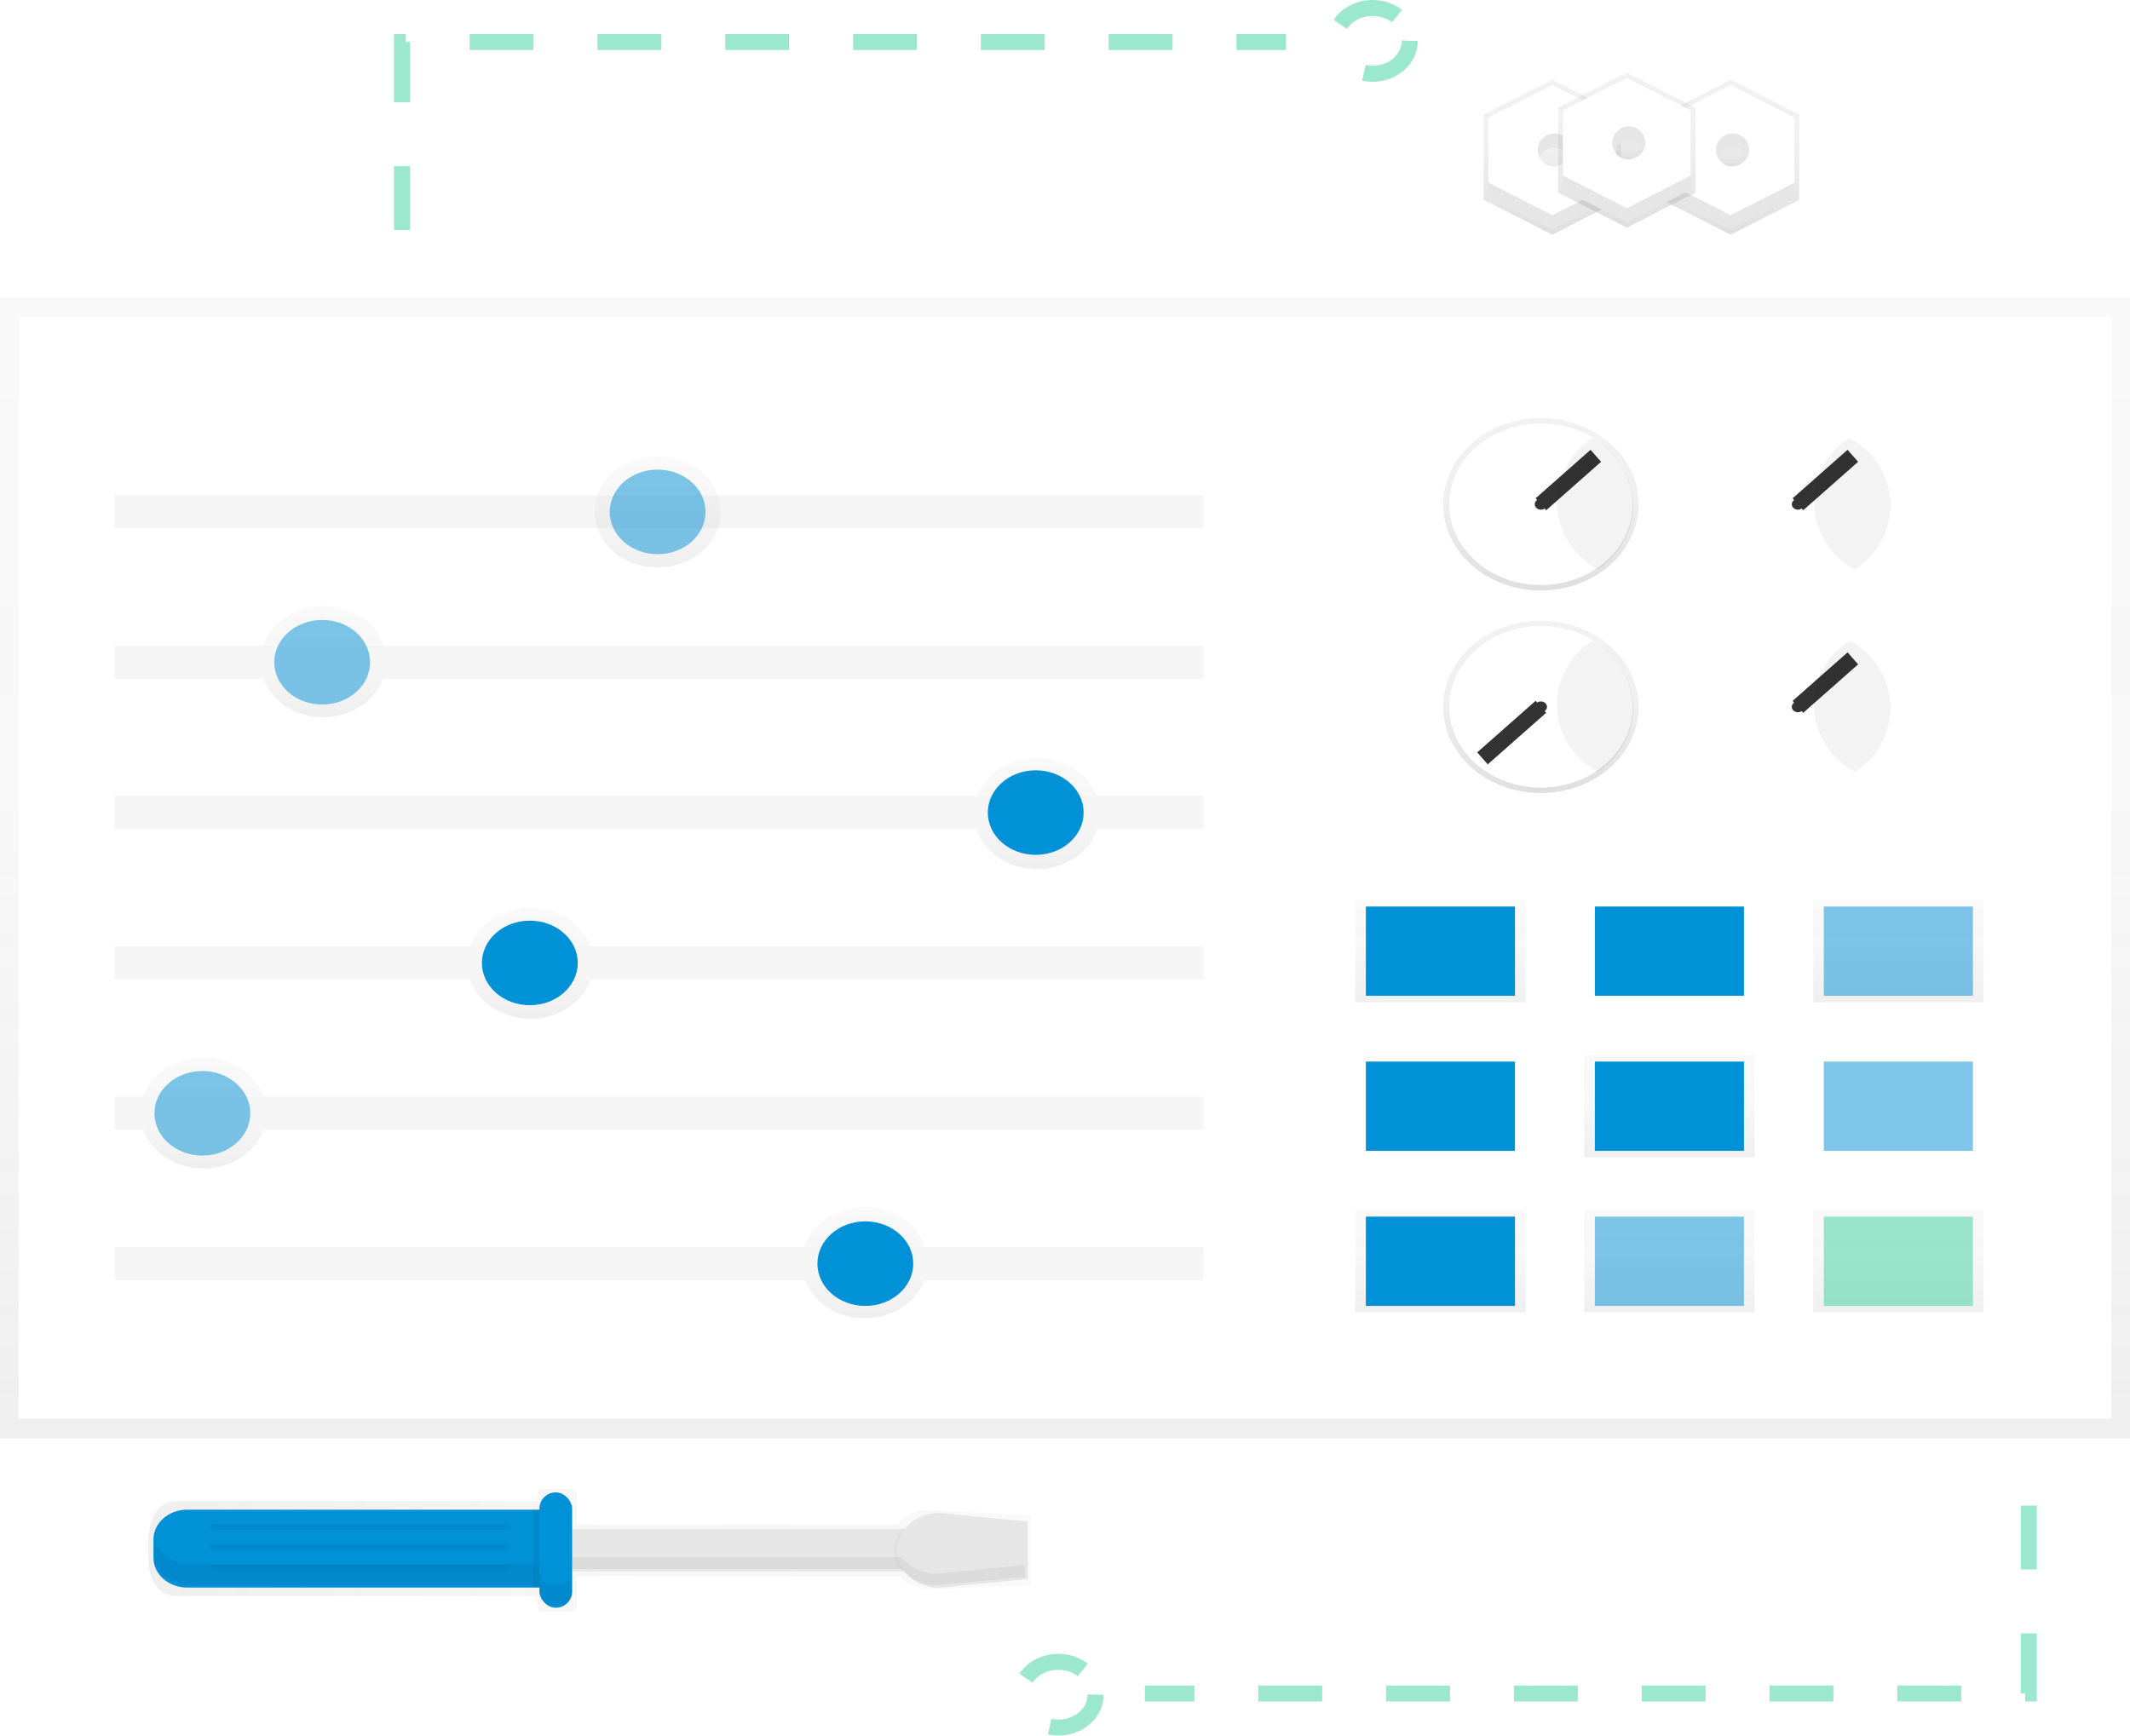 <svg id="control_panel" xmlns="http://www.w3.org/2000/svg" xmlns:xlink="http://www.w3.org/1999/xlink" width="400" height="326" viewBox="0 0 400 326">
  <defs>
    <linearGradient id="linear-gradient" x1="0.5" y1="1" x2="0.5" gradientUnits="objectBoundingBox">
      <stop offset="0" stop-color="gray" stop-opacity="0.251"/>
      <stop offset="0.54" stop-color="gray" stop-opacity="0.122"/>
      <stop offset="1" stop-color="gray" stop-opacity="0.102"/>
    </linearGradient>
    <linearGradient id="linear-gradient-8" x1="0.5" x2="0.5" y2="0" xlink:href="#linear-gradient"/>
    <linearGradient id="linear-gradient-17" x1="0" y1="0.5" x2="1" y2="0.5" xlink:href="#linear-gradient"/>
    <linearGradient id="linear-gradient-19" x1="0.5" x2="0.5" y2="-0.001" xlink:href="#linear-gradient"/>
    <linearGradient id="linear-gradient-20" x1="0.5" x2="0.5" y2="0" xlink:href="#linear-gradient"/>
    <linearGradient id="linear-gradient-24" x1="0.5" x2="0.5" y2="0" xlink:href="#linear-gradient"/>
  </defs>
  <rect id="Rectangle_358" data-name="Rectangle 358" width="400" height="214.321" transform="translate(0 55.839)" opacity="0.5" fill="url(#linear-gradient)"/>
  <rect id="Rectangle_359" data-name="Rectangle 359" width="392.999" height="206.947" transform="translate(3.501 59.524)" fill="#fff"/>
  <rect id="Rectangle_360" data-name="Rectangle 360" width="204.501" height="6.179" transform="translate(21.501 93.061)" fill="#f5f5f5"/>
  <ellipse id="Ellipse_318" data-name="Ellipse 318" cx="11.828" cy="10.439" rx="11.828" ry="10.439" transform="translate(111.67 85.712)" opacity="0.5" fill="url(#linear-gradient)"/>
  <ellipse id="Ellipse_319" data-name="Ellipse 319" cx="11.828" cy="10.439" rx="11.828" ry="10.439" transform="translate(48.874 113.835)" opacity="0.5" fill="url(#linear-gradient)"/>
  <ellipse id="Ellipse_320" data-name="Ellipse 320" cx="11.828" cy="10.439" rx="11.828" ry="10.439" transform="translate(182.902 142.371)" opacity="0.5" fill="url(#linear-gradient)"/>
  <ellipse id="Ellipse_321" data-name="Ellipse 321" cx="11.828" cy="10.439" rx="11.828" ry="10.439" transform="translate(87.77 170.494)" opacity="0.5" fill="url(#linear-gradient)"/>
  <ellipse id="Ellipse_322" data-name="Ellipse 322" cx="11.828" cy="10.439" rx="11.828" ry="10.439" transform="translate(26.379 198.617)" opacity="0.5" fill="url(#linear-gradient)"/>
  <ellipse id="Ellipse_323" data-name="Ellipse 323" cx="11.828" cy="10.439" rx="11.828" ry="10.439" transform="translate(150.566 226.74)" opacity="0.5" fill="url(#linear-gradient)"/>
  <ellipse id="Ellipse_324" data-name="Ellipse 324" cx="8.998" cy="7.941" rx="8.998" ry="7.941" transform="translate(114.501 88.21)" fill="#0091d7" opacity="0.5"/>
  <rect id="Rectangle_361" data-name="Rectangle 361" width="204.501" height="6.179" transform="translate(21.501 121.3)" fill="#f5f5f5"/>
  <ellipse id="Ellipse_325" data-name="Ellipse 325" cx="8.998" cy="7.941" rx="8.998" ry="7.941" transform="translate(51.503 116.448)" fill="#0091d7" opacity="0.5"/>
  <rect id="Rectangle_362" data-name="Rectangle 362" width="204.501" height="6.179" transform="translate(21.501 149.542)" fill="#f5f5f5"/>
  <ellipse id="Ellipse_326" data-name="Ellipse 326" cx="8.998" cy="7.941" rx="8.998" ry="7.941" transform="translate(185.503 144.691)" fill="#0091d7"/>
  <rect id="Rectangle_363" data-name="Rectangle 363" width="204.501" height="6.179" transform="translate(21.501 177.781)" fill="#f5f5f5"/>
  <ellipse id="Ellipse_327" data-name="Ellipse 327" cx="8.998" cy="7.941" rx="8.998" ry="7.941" transform="translate(90.502 172.93)" fill="#0091d7"/>
  <rect id="Rectangle_364" data-name="Rectangle 364" width="204.501" height="6.179" transform="translate(21.501 206.024)" fill="#f5f5f5"/>
  <ellipse id="Ellipse_328" data-name="Ellipse 328" cx="8.998" cy="7.941" rx="8.998" ry="7.941" transform="translate(29.004 201.173)" fill="#0091d7" opacity="0.5"/>
  <rect id="Rectangle_365" data-name="Rectangle 365" width="204.501" height="6.179" transform="translate(21.501 234.263)" fill="#f5f5f5"/>
  <ellipse id="Ellipse_329" data-name="Ellipse 329" cx="8.998" cy="7.941" rx="8.998" ry="7.941" transform="translate(153.505 229.411)" fill="#0091d7"/>
  <rect id="Rectangle_366" data-name="Rectangle 366" width="31.998" height="19.165" transform="translate(254.499 169.084)" opacity="0.5" fill="url(#linear-gradient-8)"/>
  <rect id="Rectangle_367" data-name="Rectangle 367" width="31.998" height="19.165" transform="translate(297.501 169.084)" opacity="0.5" fill="url(#linear-gradient-8)"/>
  <rect id="Rectangle_368" data-name="Rectangle 368" width="31.998" height="19.165" transform="translate(340.503 169.084)" opacity="0.5" fill="url(#linear-gradient-8)"/>
  <rect id="Rectangle_369" data-name="Rectangle 369" width="31.998" height="19.165" transform="translate(254.499 198.207)" opacity="0.5" fill="url(#linear-gradient-8)"/>
  <rect id="Rectangle_370" data-name="Rectangle 370" width="31.998" height="19.165" transform="translate(297.501 198.207)" opacity="0.5" fill="url(#linear-gradient-8)"/>
  <rect id="Rectangle_371" data-name="Rectangle 371" width="31.998" height="19.165" transform="translate(340.503 198.207)" opacity="0.5" fill="url(#linear-gradient-8)"/>
  <rect id="Rectangle_372" data-name="Rectangle 372" width="31.998" height="19.165" transform="translate(254.499 227.327)" opacity="0.5" fill="url(#linear-gradient)"/>
  <rect id="Rectangle_373" data-name="Rectangle 373" width="31.998" height="19.165" transform="translate(297.501 227.327)" opacity="0.5" fill="url(#linear-gradient)"/>
  <rect id="Rectangle_374" data-name="Rectangle 374" width="31.998" height="19.165" transform="translate(340.503 227.327)" opacity="0.5" fill="url(#linear-gradient)"/>
  <rect id="Rectangle_375" data-name="Rectangle 375" width="28.001" height="16.766" transform="translate(256.501 170.279)" fill="#0091d7"/>
  <rect id="Rectangle_376" data-name="Rectangle 376" width="28.001" height="16.766" transform="translate(299.502 170.279)" fill="#0091d7"/>
  <rect id="Rectangle_377" data-name="Rectangle 377" width="28.001" height="16.766" transform="translate(342.499 170.279)" fill="#0091d7" opacity="0.5"/>
  <rect id="Rectangle_378" data-name="Rectangle 378" width="28.001" height="16.766" transform="translate(256.501 199.403)" fill="#0091d7"/>
  <rect id="Rectangle_379" data-name="Rectangle 379" width="28.001" height="16.766" transform="translate(299.502 199.403)" fill="#0091d7"/>
  <rect id="Rectangle_380" data-name="Rectangle 380" width="28.001" height="16.766" transform="translate(342.499 199.403)" fill="#0091d7" opacity="0.5"/>
  <rect id="Rectangle_381" data-name="Rectangle 381" width="28.001" height="16.766" transform="translate(256.501 228.526)" fill="#0091d7"/>
  <rect id="Rectangle_382" data-name="Rectangle 382" width="28.001" height="16.766" transform="translate(299.502 228.526)" fill="#0091d7" opacity="0.5"/>
  <rect id="Rectangle_383" data-name="Rectangle 383" width="28.001" height="16.766" transform="translate(342.499 228.526)" fill="#3ad29f" opacity="0.5"/>
  <path id="Path_538" data-name="Path 538" d="M379.8,736.029c-2.812,0-4.9.414-6.378,2.688H313.137v-5.732c0-1.489-2.156-.93-3.576-.93h-1.176c-1.406,0-2.577-.558-2.577.93v1.278H238.1c-3.505,0-4.9,2.713-5.375,6.241a2.648,2.648,0,0,0-.037-.269c-.023.252-.038.509-.038.765v3.859c0,4.02,1.612,7.275,5.455,7.275h67.708v1.94c0,1.489,1.153.93,2.577.93h1.176c1.406,0,3.576.558,3.576-.93v-5.658H373.8a8.541,8.541,0,0,0,.909,1.009c2.6,1.162,2.634,1.419,5.01,1.419l18.586-.662V736.935Z" transform="translate(-204.799 -452.345)" opacity="0.5" fill="url(#linear-gradient-17)"/>
  <rect id="Rectangle_384" data-name="Rectangle 384" width="93" height="7.941" transform="translate(77.999 287.212)" fill="#e6e6e6"/>
  <path id="Path_539" data-name="Path 539" d="M531.58,754.32h0a6.472,6.472,0,0,0,1.406,3.97h1.172V750.35h-1.172A6.472,6.472,0,0,0,531.58,754.32Z" transform="translate(-363.641 -463.134)" opacity="0.03"/>
  <path id="Path_540" data-name="Path 540" d="M557.227,755.407l-16.58,1.654c-4.4,0-7.967-3.148-7.967-7.031h0c0-3.883,3.567-7.031,7.967-7.031l16.58,1.625Z" transform="translate(-364.226 -458.823)" fill="#e6e6e6"/>
  <path id="Path_541" data-name="Path 541" d="M430.4,763.15H338.55v2.2H430.4A8.31,8.31,0,0,0,437,768.427l16.58-1.617v-2.2L437,766.231A8.307,8.307,0,0,1,430.4,763.15Z" transform="translate(-261.071 -470.64)" opacity="0.05"/>
  <path id="Path_542" data-name="Path 542" d="M67.827,683.53h67.384v14.632H67.827c-3.494,0-6.327-2.5-6.327-5.583V689.1c.008-3.079,2.838-5.571,6.327-5.571Z" transform="translate(-32.679 -399.961)" fill="#0091d7"/>
  <rect id="Rectangle_385" data-name="Rectangle 385" width="6.139" height="21.675" rx="3.07" transform="translate(101.304 280.318)" fill="#0091d7"/>
  <rect id="Rectangle_386" data-name="Rectangle 386" width="1.228" height="14.632" transform="translate(100.076 283.569)" opacity="0.05"/>
  <rect id="Rectangle_387" data-name="Rectangle 387" width="56.493" height="1.084" transform="translate(39.281 286.278)" opacity="0.05"/>
  <rect id="Rectangle_388" data-name="Rectangle 388" width="56.493" height="1.084" transform="translate(39.281 290.07)" opacity="0.05"/>
  <rect id="Rectangle_389" data-name="Rectangle 389" width="56.493" height="1.084" transform="translate(39.281 293.867)" opacity="0.05"/>
  <path id="Path_543" data-name="Path 543" d="M310.871,762.474h-1.139a2.365,2.365,0,0,1-2.5-2.2v-1.588H241.518c-3.453,0-6.349-2.3-6.711-5.331a5.319,5.319,0,0,0-.038.628V756.7c0,3.289,3.021,5.955,6.748,5.955H307.23v1.588a2.365,2.365,0,0,0,2.5,2.2h1.139a2.365,2.365,0,0,0,2.5-2.2v-3.97a2.364,2.364,0,0,1-2.493,2.2Z" transform="translate(-205.926 -464.893)" opacity="0.05"/>
  <path id="Path_544" data-name="Path 544" d="M678.892,34.04,666,40.612V56.6l12.892,6.568L691.784,56.6V40.612Z" transform="translate(-353.892 -19.082)" fill="url(#linear-gradient)"/>
  <path id="Path_545" data-name="Path 545" d="M862.851,126.454a3.853,3.853,0,0,1-3.421-1.91,4.02,4.02,0,0,1,6.842,0A3.853,3.853,0,0,1,862.851,126.454Z" transform="translate(-537.851 -95.024)" opacity="0.5" fill="url(#linear-gradient-19)"/>
  <path id="Path_546" data-name="Path 546" d="M853.122,100.88l-12,6.113v12.229l12,6.108,12-6.113V107Zm0,15.3a3.114,3.114,0,1,1,3.5-3.089,2.915,2.915,0,0,1-1.019,2.2,3.749,3.749,0,0,1-2.482.911Z" transform="translate(-528.121 -82.266)" fill="#e6e6e6"/>
  <path id="Path_547" data-name="Path 547" d="M853.122,94.48l-12,6.113v12.229l12,6.113,12-6.113V100.6Zm0,15.3a3.114,3.114,0,1,1,3.5-3.094,2.913,2.913,0,0,1-1.017,2.2,3.749,3.749,0,0,1-2.484.912Z" transform="translate(-528.121 -78.513)" fill="#fff"/>
  <path id="Path_548" data-name="Path 548" d="M607.407,34.04l-12.9,6.572V56.6l12.9,6.568L620.3,56.6V40.612Z" transform="translate(-315.904 -19.082)" fill="url(#linear-gradient-20)"/>
  <path id="Path_549" data-name="Path 549" d="M791.371,126.454a3.853,3.853,0,0,1-3.421-1.91,4.02,4.02,0,0,1,6.842,0A3.853,3.853,0,0,1,791.371,126.454Z" transform="translate(-499.869 -95.024)" opacity="0.5" fill="url(#linear-gradient-19)"/>
  <path id="Path_550" data-name="Path 550" d="M781.642,100.88l-12,6.113v12.229l12,6.108,12-6.113V107Zm0,15.3a3.114,3.114,0,1,1,3.5-3.089,2.915,2.915,0,0,1-1.019,2.2,3.749,3.749,0,0,1-2.482.911Z" transform="translate(-490.139 -82.266)" fill="#e6e6e6"/>
  <path id="Path_551" data-name="Path 551" d="M781.642,94.48l-12,6.113v12.229l12,6.113,12-6.113V100.6Zm0,15.3a3.114,3.114,0,1,1,3.5-3.089,2.915,2.915,0,0,1-1.019,2.2,3.749,3.749,0,0,1-2.482.911Z" transform="translate(-490.139 -78.513)" fill="#fff"/>
  <path id="Path_552" data-name="Path 552" d="M637.282,30.84,624.39,37.412v15.98l12.892,6.572,12.892-6.572V37.412Z" transform="translate(-331.781 -17.206)" fill="url(#linear-gradient)"/>
  <path id="Path_553" data-name="Path 553" d="M821.241,123.254a3.853,3.853,0,0,1-3.421-1.91,4.02,4.02,0,0,1,6.842,0A3.853,3.853,0,0,1,821.241,123.254Z" transform="translate(-515.741 -93.148)" opacity="0.5" fill="url(#linear-gradient-19)"/>
  <path id="Path_554" data-name="Path 554" d="M811.512,97.68l-12,6.113V116.01l12,6.113,12-6.113V103.8Zm0,15.3a3.114,3.114,0,1,1,3.5-3.089,2.915,2.915,0,0,1-1.019,2.2,3.749,3.749,0,0,1-2.482.911Z" transform="translate(-506.011 -80.39)" fill="#e6e6e6"/>
  <path id="Path_555" data-name="Path 555" d="M811.512,91.28l-12,6.113v12.229l12,6.113,12-6.113V97.4Zm0,15.3a3.114,3.114,0,1,1,3.5-3.089,2.914,2.914,0,0,1-1.019,2.2,3.749,3.749,0,0,1-2.482.911Z" transform="translate(-506.011 -76.637)" fill="#fff"/>
  <path id="Path_556" data-name="Path 556" d="M161.11,52.273V16.97h166" transform="translate(-85.609 -9.072)" fill="none" stroke="#3ad29f" stroke-miterlimit="10" stroke-width="3" stroke-dasharray="12" opacity="0.5"/>
  <ellipse id="Ellipse_330" data-name="Ellipse 330" cx="7.001" cy="6.179" rx="7.001" ry="6.179" transform="translate(250.75 1.5)" fill="none" stroke="#3ad29f" stroke-miterlimit="10" stroke-width="3" stroke-dasharray="12" opacity="0.5"/>
  <path id="Path_557" data-name="Path 557" d="M624.783,681.67v35.3h-166" transform="translate(-243.781 -398.87)" fill="none" stroke="#3ad29f" stroke-miterlimit="10" stroke-width="3" stroke-dasharray="12" opacity="0.5"/>
  <ellipse id="Ellipse_331" data-name="Ellipse 331" cx="7.001" cy="6.179" rx="7.001" ry="6.179" transform="translate(191.75 312.142)" fill="none" stroke="#3ad29f" stroke-miterlimit="10" stroke-width="3" stroke-dasharray="12" opacity="0.5"/>
  <ellipse id="Ellipse_332" data-name="Ellipse 332" cx="18.342" cy="16.187" rx="18.342" ry="16.187" transform="translate(271.023 78.532)" fill="url(#linear-gradient-24)"/>
  <ellipse id="Ellipse_333" data-name="Ellipse 333" cx="17.194" cy="15.174" rx="17.194" ry="15.174" transform="translate(272.172 79.545)" fill="#fff"/>
  <ellipse id="Ellipse_334" data-name="Ellipse 334" cx="1.148" cy="1.013" rx="1.148" ry="1.013" transform="translate(288.217 93.706)" fill="#333"/>
  <line id="Line_40" data-name="Line 40" y1="9.103" x2="10.315" transform="translate(289.366 85.616)" fill="none" stroke="#333" stroke-miterlimit="10" stroke-width="3"/>
  <path id="Path_558" data-name="Path 558" d="M797.05,266.843a14.782,14.782,0,0,0,7.7,12.651,14.563,14.563,0,0,0,6.73-12.566,14.864,14.864,0,0,0-7.691-12.129A14.605,14.605,0,0,0,797.05,266.843Z" transform="translate(-504.704 -172.529)" opacity="0.05"/>
  <ellipse id="Ellipse_335" data-name="Ellipse 335" cx="18.342" cy="16.187" rx="18.342" ry="16.187" transform="translate(319.292 78.532)" fill="url(#linear-gradient-24)"/>
  <ellipse id="Ellipse_336" data-name="Ellipse 336" cx="17.194" cy="15.174" rx="17.194" ry="15.174" transform="translate(320.441 79.545)" fill="#fff"/>
  <ellipse id="Ellipse_337" data-name="Ellipse 337" cx="1.148" cy="1.013" rx="1.148" ry="1.013" transform="translate(336.486 93.706)" fill="#333"/>
  <line id="Line_41" data-name="Line 41" y1="9.103" x2="10.315" transform="translate(337.635 85.616)" fill="none" stroke="#333" stroke-miterlimit="10" stroke-width="3"/>
  <path id="Path_559" data-name="Path 559" d="M900.05,266.843a14.783,14.783,0,0,0,7.7,12.651,14.564,14.564,0,0,0,6.73-12.566,14.865,14.865,0,0,0-7.691-12.129A14.605,14.605,0,0,0,900.05,266.843Z" transform="translate(-559.435 -172.529)" opacity="0.05"/>
  <ellipse id="Ellipse_338" data-name="Ellipse 338" cx="18.342" cy="16.187" rx="18.342" ry="16.187" transform="translate(271.023 116.581)" fill="url(#linear-gradient-24)"/>
  <ellipse id="Ellipse_339" data-name="Ellipse 339" cx="17.194" cy="15.174" rx="17.194" ry="15.174" transform="translate(272.172 117.594)" fill="#fff"/>
  <ellipse id="Ellipse_340" data-name="Ellipse 340" cx="1.148" cy="1.013" rx="1.148" ry="1.013" transform="translate(288.217 131.755)" fill="#333"/>
  <line id="Line_42" data-name="Line 42" x1="10.966" y2="9.678" transform="translate(278.4 132.768)" fill="none" stroke="#333" stroke-miterlimit="10" stroke-width="3"/>
  <path id="Path_560" data-name="Path 560" d="M797.05,358.843a14.782,14.782,0,0,0,7.7,12.651,14.564,14.564,0,0,0,6.73-12.566,14.864,14.864,0,0,0-7.691-12.129A14.605,14.605,0,0,0,797.05,358.843Z" transform="translate(-504.704 -226.481)" opacity="0.05"/>
  <ellipse id="Ellipse_341" data-name="Ellipse 341" cx="18.342" cy="16.187" rx="18.342" ry="16.187" transform="translate(319.292 116.581)" fill="url(#linear-gradient-24)"/>
  <ellipse id="Ellipse_342" data-name="Ellipse 342" cx="17.194" cy="15.174" rx="17.194" ry="15.174" transform="translate(320.441 117.594)" fill="#fff"/>
  <ellipse id="Ellipse_343" data-name="Ellipse 343" cx="1.148" cy="1.013" rx="1.148" ry="1.013" transform="translate(336.486 131.755)" fill="#333"/>
  <line id="Line_43" data-name="Line 43" y1="9.103" x2="10.315" transform="translate(337.635 123.665)" fill="none" stroke="#333" stroke-miterlimit="10" stroke-width="3"/>
  <path id="Path_561" data-name="Path 561" d="M900.05,358.843a14.783,14.783,0,0,0,7.7,12.651,14.563,14.563,0,0,0,6.73-12.566,14.864,14.864,0,0,0-7.691-12.129A14.605,14.605,0,0,0,900.05,358.843Z" transform="translate(-559.435 -226.481)" opacity="0.05"/>
</svg>
